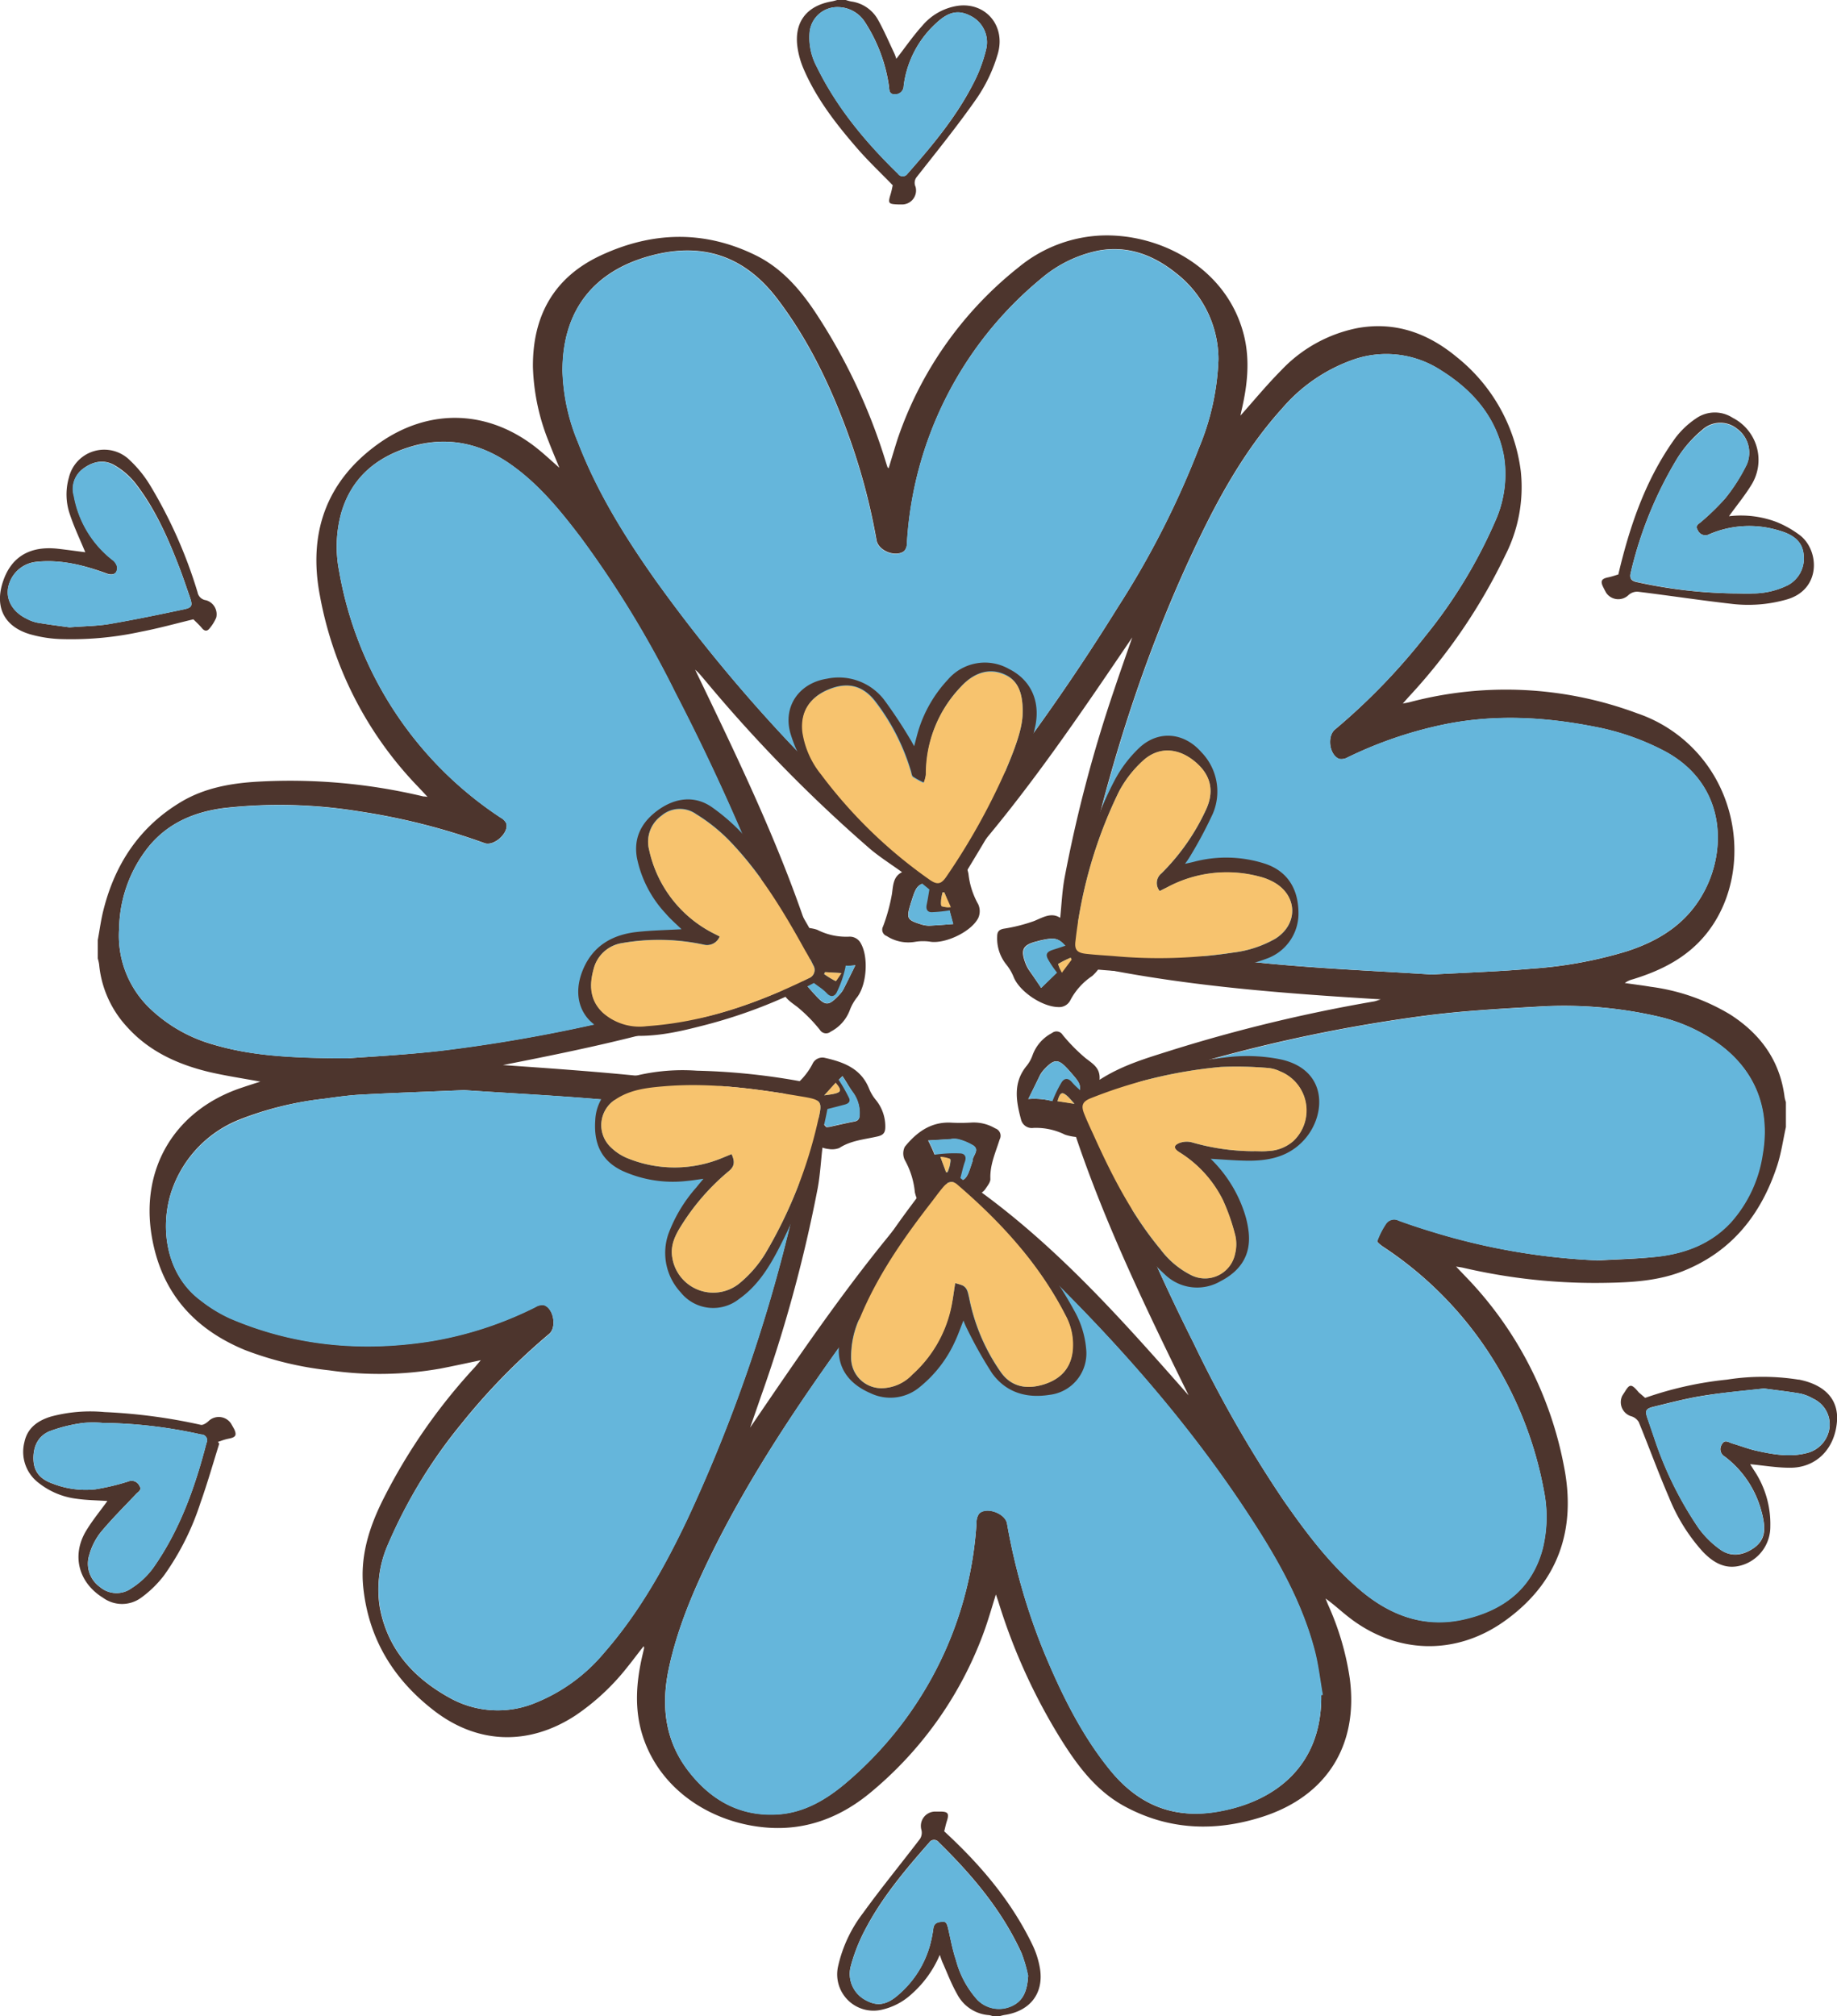 <svg id="Camada_1" data-name="Camada 1" xmlns="http://www.w3.org/2000/svg" viewBox="0 0 317.12 348"><defs><style>.cls-1{fill:#4d352d;}.cls-2{fill:#65b6db;}.cls-3{fill:#f7c36e;}</style></defs><title>boneca</title><path class="cls-1" d="M16.88,162.24c.33-1.76.55-3.54,1-5.26,2-7.91,6.24-14.3,13.35-18.56,4-2.4,8.49-3.22,13.07-3.5a98.91,98.91,0,0,1,28.79,2.54c.15,0,.31,0,.72.08-.7-.75-1.24-1.34-1.8-1.92A64,64,0,0,1,55.2,102.67c-2-10.62,1.09-19.57,10-26s19.39-6,27.87,1c1.11.91,2.16,1.89,3.49,3.06-.69-1.69-1.28-3.06-1.81-4.45A37.23,37.23,0,0,1,92,63.37c-.08-8.82,3.6-15.5,11.7-19.28,8.87-4.14,17.88-4.41,26.81,0,4.36,2.16,7.47,5.69,10.13,9.65A99.85,99.85,0,0,1,152.9,79.67c.09.3.19.61.29.91,0,.06.09.11.21.25.52-1.69,1-3.34,1.53-5a64.11,64.11,0,0,1,21-29.77,24,24,0,0,1,14.34-5.42c10.19-.32,21.61,5.7,24.48,17.27,1.06,4.31.58,8.57-.4,12.82-.09.36-.16.74-.21,1,2.31-2.59,4.54-5.3,7-7.78a24.69,24.69,0,0,1,13.22-7.33c6.53-1.17,12.16.9,17.11,5a30,30,0,0,1,11.06,19.68,25.91,25.91,0,0,1-2.67,14.53,98.13,98.13,0,0,1-16.7,24.47l-1,1.13c.6-.12.92-.17,1.22-.25a64.87,64.87,0,0,1,39.24,1.93,24.62,24.62,0,0,1,13.78,11.66c4.59,8.55,3.89,19.24-1.81,26.36-3.31,4.13-7.8,6.38-12.73,7.89a3.85,3.85,0,0,0-1.37.64c1.5.22,3,.4,4.48.65a35.48,35.48,0,0,1,13.7,4.78c5.26,3.37,8.63,8,9.41,14.32a6,6,0,0,0,.22.8v4.32c-.49,2.21-.8,4.48-1.5,6.63-2.74,8.38-7.79,14.81-16.16,18.18-4.33,1.74-8.94,2-13.54,2.07a100.31,100.31,0,0,1-24.49-2.6c-.31-.07-.63-.11-1.25-.21,1,1.06,1.82,1.89,2.62,2.75a64.29,64.29,0,0,1,16,31.69c2.19,11-1,20.19-10.33,26.8-8.48,6-18.76,5.63-26.92-.81-1.28-1-2.48-2.13-3.9-3.14.15.36.29.73.44,1.09a47.59,47.59,0,0,1,3.74,12.7c1.53,11.54-4,20.34-15.1,23.89-8.07,2.58-16,2.32-23.58-1.71-5-2.65-8.25-7-11.16-11.64a101.55,101.55,0,0,1-10.83-23.81c-.11-.33-.23-.67-.42-1.22-.66,2.11-1.2,4-1.87,5.92a64.71,64.71,0,0,1-19.56,28.09c-5.08,4.29-11,6.69-17.76,6.25-9.59-.63-18.62-6.3-21.72-15.65-1.57-4.76-1.19-9.53-.06-14.31.08-.35.17-.7.24-1.05a1.41,1.41,0,0,0-.07-.32c-1,1.24-1.88,2.45-2.83,3.62a39.65,39.65,0,0,1-9,8.37c-8.07,5.24-16.94,4.95-24.53-1-6.9-5.38-11.14-12.34-12.05-21.15-.55-5.35,1-10.28,3.34-15A99.37,99.37,0,0,1,82,235.94l1-1.18c-2.43.51-4.68,1-6.94,1.44a60.69,60.69,0,0,1-19.21.31A57.94,57.94,0,0,1,42.28,233c-8.86-3.66-14.45-10-16.08-19.61-2-11.75,4-21.79,15.46-25.64,1.05-.36,2.1-.69,3.28-1.07-3.07-.57-6-1-8.9-1.68-5.4-1.31-10.35-3.56-14.15-7.81a18.35,18.35,0,0,1-4.78-10.76,7.75,7.75,0,0,0-.23-1Zm230.29,5.95c6.34-.35,11.78-.52,17.19-1a73.21,73.21,0,0,0,16.47-3c5.84-1.89,10.67-5,13.55-10.69,3.71-7.28,3.41-18.33-7.1-23.9a43.28,43.28,0,0,0-12.06-4.18c-8.63-1.7-17.27-2.16-26-.37a70.83,70.83,0,0,0-16.62,5.69,2.11,2.11,0,0,1-1.44.24c-1.69-.7-2.1-3.89-.72-5.06a108.85,108.85,0,0,0,15.65-16.18,85.63,85.63,0,0,0,12-19.72,19.75,19.75,0,0,0,1.5-11.37c-1.26-6.6-5.29-11.26-10.82-14.72a17.27,17.27,0,0,0-15.41-1.77,28.66,28.66,0,0,0-12,8.29c-5.82,6.44-10.14,13.87-13.92,21.61-8.79,18-15,36.91-19.53,56.37-.75,3.19-1.22,6.44-1.73,9.67-.35,2.28.45,3.44,2.66,4.13a11.34,11.34,0,0,0,2,.45c9.35,1.24,18.67,2.71,28,3.61C228.58,167.23,238.33,167.62,247.17,168.19ZM60,182.66c3.25-.26,9.77-.57,16.23-1.33a274.07,274.07,0,0,0,43.27-8.88c4.71-1.35,9.32-3.08,13.92-4.8,2.28-.85,2.79-2.1,2.17-4.47-.36-1.35-.85-2.66-1.34-4a373.84,373.84,0,0,0-17.68-39.6,177.83,177.83,0,0,0-16.39-26.89c-3.47-4.56-7.08-9-11.79-12.37-5-3.61-10.55-5-16.57-3.49C65.57,78.47,60.8,82,58.9,88.55a22,22,0,0,0-.34,10.11,64,64,0,0,0,27.92,42.49,2.15,2.15,0,0,1,.94,1c.41,1.65-2.16,3.93-3.75,3.37a113,113,0,0,0-21.57-5.47,85.89,85.89,0,0,0-23.53-.58c-5,.67-9.42,2.51-12.75,6.46a23.08,23.08,0,0,0-5.25,14.25A17.38,17.38,0,0,0,25.83,174a26,26,0,0,0,10.8,6.23C43.2,182.2,50,182.61,60,182.66Zm168,109.9.29-.05c-.48-2.67-.76-5.38-1.47-8-2-7.52-5.7-14.32-9.85-20.84-11.3-17.76-25.2-33.33-40.38-47.8-2.75-2.61-5.73-5-8.7-7.35-1.8-1.42-3.11-1.23-4.78.35A11.7,11.7,0,0,0,162,210.2c-5.06,6.5-10.28,12.88-15.11,19.54C138,242,129.6,254.47,122.91,268c-3.18,6.46-6,13.06-7.5,20.17-1.29,6.27-.62,12.22,3.38,17.43s9.11,8,15.73,7.52c4.37-.34,8.08-2.53,11.36-5.28a64.28,64.28,0,0,0,17.36-23.1,63.62,63.62,0,0,0,5.34-22,2.51,2.51,0,0,1,.46-1.53c1.29-1.22,4.49,0,4.8,1.72a107.84,107.84,0,0,0,6.56,22.63c3,7.13,6.41,14.05,11.35,20.08s11.08,8.38,18.64,7C220.15,310.94,228.26,304.73,228.08,292.56Zm47.6-75c3.54-.22,7.1-.27,10.62-.69,4.79-.57,9.15-2.25,12.53-5.91a22.56,22.56,0,0,0,5.46-11.67c1.49-8.27-1.51-15.25-8.54-19.83a28.85,28.85,0,0,0-9.34-4,72.28,72.28,0,0,0-20.83-1.73c-6.54.37-13.1.73-19.59,1.58a270.06,270.06,0,0,0-42.25,9.06c-4.2,1.26-8.3,2.85-12.4,4.42-1.77.68-2.27,1.81-1.89,3.65a26.33,26.33,0,0,0,1.13,3.77,356.29,356.29,0,0,0,15.59,35.68,213.35,213.35,0,0,0,15.45,27c3.89,5.58,7.95,11,13.19,15.47s11.15,6.66,18,5.1c6.66-1.52,11.66-5.16,13.55-12.1a22.9,22.9,0,0,0,.23-10.12,65.1,65.1,0,0,0-9.7-24.08,63.45,63.45,0,0,0-18.06-18c-.41-.28-1.11-.83-1-1a13.62,13.62,0,0,1,1.53-3,1.68,1.68,0,0,1,2.14-.52c1.91.7,3.85,1.34,5.8,1.93A113.1,113.1,0,0,0,275.68,217.53ZM210.34,62A18.85,18.85,0,0,0,203,47.12c-3.86-3.1-8.31-4.81-13.4-3.87a22,22,0,0,0-9.92,4.87,63.93,63.93,0,0,0-23.12,45.77,1.82,1.82,0,0,1-.5,1.24c-1.51,1.1-4.42-.09-4.74-1.89a108.78,108.78,0,0,0-4.61-17.49c-3.08-8.62-6.95-16.86-12.52-24.18-5.72-7.51-13.08-9.88-22.08-7.38-9.82,2.72-15,9.56-15,19.76a34.44,34.44,0,0,0,2.7,12.46c3.31,8.57,8.12,16.31,13.39,23.76a272.11,272.11,0,0,0,33.5,38.49c3.35,3.25,7,6.18,10.63,9.14,1.71,1.39,3,1.19,4.59-.33a29.54,29.54,0,0,0,2.26-2.48A371.56,371.56,0,0,0,193,104.76a152.26,152.26,0,0,0,14-27.5A43.49,43.49,0,0,0,210.34,62ZM80.12,188.15c-6.51.28-12.14.47-17.77.77-2.11.11-4.22.41-6.31.7a57.05,57.05,0,0,0-14.62,3.57,20.24,20.24,0,0,0-11.67,12c-2.17,6-1.42,14.54,4.9,19.23a25.11,25.11,0,0,0,5,3.07c11.25,4.83,23,5.86,35,3.92a63.47,63.47,0,0,0,17.81-5.86,2.15,2.15,0,0,1,1.43-.33c1.7.58,2.25,3.89.9,5a110.91,110.91,0,0,0-15.14,15.5A86.36,86.36,0,0,0,67,266.5a19.28,19.28,0,0,0-1.44,10.91c1.33,7.22,5.79,12.15,12,15.59a17,17,0,0,0,15,.84,30,30,0,0,0,11.69-8.55c6-6.86,10.42-14.73,14.32-22.91a268.19,268.19,0,0,0,18.19-52.56c1-4,1.57-8.07,2.18-12.13.28-1.93-.48-2.89-2.34-3.51a15.24,15.24,0,0,0-2.91-.7c-8.71-1.16-17.4-2.52-26.14-3.38C98.18,189.18,88.71,188.74,80.12,188.15ZM166.59,149a8.83,8.83,0,0,1,.59,1.78,13.74,13.74,0,0,0,1.7,5.31,2.89,2.89,0,0,1,0,2.34c-1.18,2.35-5.57,4.43-8.16,4.12a8.4,8.4,0,0,0-2.74,0,6.87,6.87,0,0,1-4.91-1,1.16,1.16,0,0,1-.63-1.65,31.35,31.35,0,0,0,1.54-5.63c.21-1.55.23-3,1.74-3.74-1.91-1.38-3.81-2.58-5.5-4A251.79,251.79,0,0,1,122,117.77l-1-1.18c-.31-.36-.63-.7-1-1,7.07,14.68,14.16,29.28,19.28,44.55a6.56,6.56,0,0,1,1.79.33,11,11,0,0,0,5.56,1.19,2.15,2.15,0,0,1,2,1.21c1.32,2.36,1,7.07-.67,9.25a8.24,8.24,0,0,0-1.24,2.17,6.89,6.89,0,0,1-3.33,3.77,1.24,1.24,0,0,1-1.85-.31,26.45,26.45,0,0,0-3.85-3.92c-1.31-1-2.64-1.77-2.59-3.38-15.51,6.75-31.87,10.14-48.28,13.37,16.25,1.13,32.49,2.27,48.46,5.5a5.86,5.86,0,0,1,1.06-1.34,11.71,11.71,0,0,0,3.9-4.31,1.87,1.87,0,0,1,2.08-1.11c3.22.72,6.24,1.79,7.66,5.21a7.51,7.51,0,0,0,1.2,2.05,7.22,7.22,0,0,1,1.65,4.64c0,1-.3,1.44-1.34,1.68-2.24.52-4.59.68-6.61,2a3.52,3.52,0,0,1-1.83.17,4.6,4.6,0,0,1-1.07-.24c-.28,2.41-.4,4.72-.82,7a245.48,245.48,0,0,1-9.82,36c-.61,1.78-1.23,3.55-1.85,5.33,9.18-13.48,18.3-26.93,29-39.06a6.6,6.6,0,0,1-.56-1.57,14.06,14.06,0,0,0-1.73-5.55,2.58,2.58,0,0,1,0-2.3c2-2.46,4.41-4.27,7.81-4.17a30.36,30.36,0,0,0,3.57,0,7.28,7.28,0,0,1,4.23,1,1.34,1.34,0,0,1,.76,1.91c-.7,2.24-1.71,4.39-1.6,6.84,0,.58-.53,1.2-.89,1.75a2.47,2.47,0,0,1-.6.58c13.65,10,24.69,22.5,35.71,35-7.18-14.62-14.27-29.26-19.44-44.6a8.46,8.46,0,0,1-1.91-.4,11.22,11.22,0,0,0-5.45-1.16,1.91,1.91,0,0,1-2.12-1.41c-.85-3.17-1.43-6.34.9-9.23a6.14,6.14,0,0,0,1.06-1.86,7,7,0,0,1,3.38-3.88,1.23,1.23,0,0,1,1.83.32,30.33,30.33,0,0,0,3.94,4c1.27,1,2.61,1.7,2.43,3.76,4-2.58,8.21-3.76,12.38-5.09a270.09,270.09,0,0,1,35-8.44c.3-.05.58-.18,1.17-.36-16.58-1-32.78-2.23-48.6-5.41a7.79,7.79,0,0,1-1.23,1.39,11.36,11.36,0,0,0-3.74,4.14,2.16,2.16,0,0,1-2.15,1.21c-2.74-.07-6.56-2.62-7.62-5.1a8.49,8.49,0,0,0-1.32-2.26,7.21,7.21,0,0,1-1.56-4.79c0-.8.26-1.2,1.12-1.37a28.6,28.6,0,0,0,5.21-1.31c1.56-.63,3-1.58,4.55-.57.24-2.35.34-4.58.73-6.77a237.41,237.41,0,0,1,8.6-32.63c1-3,2.07-6,3.11-9C186.39,123.39,177.3,136.85,166.59,149Zm-28.11,20.17c.71.81,1.45,1.7,2.24,2.55,1.8,2,2.34,1.93,4.21-.06a4.47,4.47,0,0,0,.64-.86c.67-1.3,1.31-2.62,2.09-4.2-2.59.37-4.86-.48-7.13-1.35-.23-.09-.89.44-1.05.81A30.6,30.6,0,0,0,138.48,169.15Zm39,20.52a12.51,12.51,0,0,1,6.71,1.29,1,1,0,0,0,1.51-.66c1.09-3,1.1-3-1-5.4l-.32-.36c-1.69-1.85-2.37-1.86-4.12,0a4.73,4.73,0,0,0-.76,1.07C178.89,186.89,178.27,188.17,177.52,189.67Zm2.22-19.16c1.6-1.56,3.23-3.17,4.86-4.77.45-.43.65-.85.19-1.45-1.94-2.49-2.33-2.65-5.42-1.94l-.23.07c-2.57.62-3,1.45-2,4a6,6,0,0,0,.57,1.05C178.42,168.55,179.15,169.63,179.74,170.51Zm-34.3,15.23c-1.61,1.6-3.3,3.24-4.95,4.92-.21.22-.41.77-.3.92.77,1,1.61,2,2.46,2.9.08.08.37,0,.56,0,1.44-.31,2.87-.66,4.32-.93.7-.13.88-.5.89-1.15a6,6,0,0,0-1.2-3.92C146.54,187.53,146,186.54,145.44,185.74Zm19.14-26.26c-.55-2-1.08-4.06-1.61-6.08-.06-.23,0-.55-.18-.68-.35-.29-.81-.73-1.16-.68-3.25.45-3.33.55-4.33,3.73-.05.16-.1.31-.14.46-.66,2.22-.49,2.55,1.76,3.25a4.68,4.68,0,0,0,1.52.27C161.9,159.7,163.36,159.57,164.58,159.48Zm-4.32,37.34a28.41,28.41,0,0,1,1.4,3.17c.35,1.14.38,2.37.73,3.5a1.46,1.46,0,0,0,1.22.71c3.21-.4,3.2-.43,4.21-3.51a1.15,1.15,0,0,0,.1-.35c0-.88,1.24-1.78.18-2.59a9.48,9.48,0,0,0-2.71-1.14,3.59,3.59,0,0,0-1.31,0Z"/><path class="cls-2" d="M247.17,168.19c-8.84-.57-18.59-1-28.29-1.9-9.37-.9-18.69-2.37-28-3.61a11.34,11.34,0,0,1-2-.45c-2.21-.69-3-1.85-2.66-4.13.51-3.23,1-6.48,1.73-9.67,4.55-19.46,10.74-38.38,19.53-56.37,3.78-7.74,8.1-15.17,13.92-21.61a28.66,28.66,0,0,1,12-8.29,17.27,17.27,0,0,1,15.41,1.77c5.53,3.46,9.56,8.12,10.82,14.72A19.75,19.75,0,0,1,258.11,90a85.63,85.63,0,0,1-12,19.72,108.85,108.85,0,0,1-15.65,16.18c-1.38,1.17-1,4.36.72,5.06a2.11,2.11,0,0,0,1.44-.24,70.83,70.83,0,0,1,16.62-5.69c8.69-1.79,17.33-1.33,26,.37a43.28,43.28,0,0,1,12.06,4.18c10.51,5.57,10.81,16.62,7.1,23.9-2.88,5.65-7.71,8.8-13.55,10.69a73.21,73.21,0,0,1-16.47,3C259,167.67,253.51,167.84,247.17,168.19Z"/><path class="cls-2" d="M60,182.66c-10.07,0-16.84-.46-23.41-2.46A26,26,0,0,1,25.83,174a17.38,17.38,0,0,1-5.26-13.79,23.08,23.08,0,0,1,5.25-14.25c3.33-4,7.78-5.79,12.75-6.46a85.89,85.89,0,0,1,23.53.58,113,113,0,0,1,21.57,5.47c1.59.56,4.16-1.72,3.75-3.37a2.15,2.15,0,0,0-.94-1A64,64,0,0,1,58.56,98.66a22,22,0,0,1,.34-10.11c1.9-6.55,6.67-10.08,13-11.69,6-1.53,11.56-.12,16.57,3.49,4.71,3.38,8.32,7.81,11.79,12.37a177.83,177.83,0,0,1,16.39,26.89,373.84,373.84,0,0,1,17.68,39.6c.49,1.31,1,2.62,1.34,4,.62,2.37.11,3.62-2.17,4.47-4.6,1.72-9.21,3.45-13.92,4.8a274.07,274.07,0,0,1-43.27,8.88C69.81,182.09,63.29,182.4,60,182.66Z"/><path class="cls-2" d="M228.08,292.56c.18,12.17-7.93,18.38-17.69,20.12-7.56,1.35-13.8-1.13-18.64-7s-8.36-12.95-11.35-20.08a107.84,107.84,0,0,1-6.56-22.63c-.31-1.75-3.51-2.94-4.8-1.72a2.51,2.51,0,0,0-.46,1.53,63.62,63.62,0,0,1-5.34,22,64.28,64.28,0,0,1-17.36,23.1c-3.28,2.75-7,4.94-11.36,5.28-6.62.51-11.79-2.38-15.73-7.52s-4.67-11.16-3.38-17.43c1.46-7.11,4.32-13.71,7.5-20.17,6.69-13.56,15.1-26.07,23.94-38.29,4.83-6.66,10.05-13,15.11-19.54a11.7,11.7,0,0,1,1.23-1.31c1.67-1.58,3-1.77,4.78-.35,3,2.36,5.95,4.74,8.7,7.35,15.18,14.47,29.08,30,40.38,47.8,4.15,6.52,7.82,13.32,9.85,20.84.71,2.6,1,5.31,1.47,8Z"/><path class="cls-2" d="M275.68,217.53a113.1,113.1,0,0,1-28.43-4.9c-1.95-.59-3.89-1.23-5.8-1.93a1.68,1.68,0,0,0-2.14.52,13.62,13.62,0,0,0-1.53,3c-.07.19.63.74,1,1a63.45,63.45,0,0,1,18.06,18,65.1,65.1,0,0,1,9.7,24.08,22.9,22.9,0,0,1-.23,10.12c-1.89,6.94-6.89,10.58-13.55,12.1-6.84,1.56-12.77-.67-18-5.1s-9.3-9.89-13.19-15.47a213.35,213.35,0,0,1-15.45-27,356.29,356.29,0,0,1-15.59-35.68,26.33,26.33,0,0,1-1.13-3.77c-.38-1.84.12-3,1.89-3.65,4.1-1.57,8.2-3.16,12.4-4.42A270.06,270.06,0,0,1,246,175.33c6.49-.85,13.05-1.21,19.59-1.58a72.28,72.28,0,0,1,20.83,1.73,28.85,28.85,0,0,1,9.34,4c7,4.58,10,11.56,8.54,19.83a22.56,22.56,0,0,1-5.46,11.67c-3.38,3.66-7.74,5.34-12.53,5.91C282.78,217.26,279.22,217.31,275.68,217.53Z"/><path class="cls-2" d="M210.34,62A43.49,43.49,0,0,1,207,77.26a152.26,152.26,0,0,1-14,27.5A371.56,371.56,0,0,1,164.15,145a29.54,29.54,0,0,1-2.26,2.48c-1.61,1.52-2.88,1.72-4.59.33-3.62-3-7.28-5.89-10.63-9.14a272.11,272.11,0,0,1-33.5-38.49C107.9,92.72,103.09,85,99.78,76.41A34.44,34.44,0,0,1,97.08,64c0-10.2,5.2-17,15-19.76,9-2.5,16.36-.13,22.08,7.38,5.57,7.32,9.44,15.56,12.52,24.18a108.78,108.78,0,0,1,4.61,17.49c.32,1.8,3.23,3,4.74,1.89a1.82,1.82,0,0,0,.5-1.24,63.93,63.93,0,0,1,23.12-45.77,22,22,0,0,1,9.92-4.87c5.09-.94,9.54.77,13.4,3.87A18.85,18.85,0,0,1,210.34,62Z"/><path class="cls-2" d="M80.12,188.15c8.59.59,18.06,1,27.47,1.95,8.74.86,17.43,2.22,26.14,3.38a15.24,15.24,0,0,1,2.91.7c1.86.62,2.62,1.58,2.34,3.51-.61,4.06-1.21,8.15-2.18,12.13a268.19,268.19,0,0,1-18.19,52.56c-3.9,8.18-8.32,16.05-14.32,22.91a30,30,0,0,1-11.69,8.55,17,17,0,0,1-15-.84c-6.22-3.44-10.68-8.37-12-15.59A19.28,19.28,0,0,1,67,266.5a86.36,86.36,0,0,1,12.65-20.71,110.91,110.91,0,0,1,15.14-15.5c1.35-1.15.8-4.46-.9-5a2.15,2.15,0,0,0-1.43.33,63.47,63.47,0,0,1-17.81,5.86c-12,1.94-23.75.91-35-3.92a25.11,25.11,0,0,1-5-3.07c-6.32-4.69-7.07-13.27-4.9-19.23a20.24,20.24,0,0,1,11.67-12A57.05,57.05,0,0,1,56,189.62c2.09-.29,4.2-.59,6.31-.7C68,188.62,73.61,188.43,80.12,188.15Z"/><path class="cls-2" d="M138.48,169.15a30.6,30.6,0,0,1,1-3.11c.16-.37.82-.9,1.05-.81,2.27.87,4.54,1.72,7.13,1.35-.78,1.58-1.42,2.9-2.09,4.2a4.47,4.47,0,0,1-.64.86c-1.87,2-2.41,2-4.21.06C139.93,170.85,139.19,170,138.48,169.15Z"/><path class="cls-2" d="M177.52,189.67c.75-1.5,1.37-2.78,2-4a4.73,4.73,0,0,1,.76-1.07c1.75-1.88,2.43-1.87,4.12,0l.32.36c2.1,2.39,2.09,2.39,1,5.4a1,1,0,0,1-1.51.66A12.51,12.51,0,0,0,177.52,189.67Z"/><path class="cls-2" d="M179.74,170.51c-.59-.88-1.32-2-2-3a6,6,0,0,1-.57-1.05c-1-2.54-.57-3.37,2-4l.23-.07c3.09-.71,3.48-.55,5.42,1.94.46.6.26,1-.19,1.45C183,167.34,181.34,169,179.74,170.51Z"/><path class="cls-2" d="M145.44,185.74c.52.8,1.1,1.79,1.78,2.71a6,6,0,0,1,1.2,3.92c0,.65-.19,1-.89,1.15-1.45.27-2.88.62-4.32.93-.19,0-.48.11-.56,0-.85-.94-1.69-1.89-2.46-2.9-.11-.15.09-.7.3-.92C142.14,189,143.83,187.34,145.44,185.74Z"/><path class="cls-2" d="M164.58,159.48c-1.22.09-2.68.22-4.14.27a4.68,4.68,0,0,1-1.52-.27c-2.25-.7-2.42-1-1.76-3.25,0-.15.09-.3.14-.46,1-3.18,1.08-3.28,4.33-3.73.35,0,.81.39,1.16.68.15.13.12.45.18.68C163.5,155.42,164,157.43,164.58,159.48Z"/><path class="cls-2" d="M160.26,196.82l3.82-.24a3.59,3.59,0,0,1,1.31,0,9.48,9.48,0,0,1,2.71,1.14c1.06.81-.2,1.71-.18,2.59a1.15,1.15,0,0,1-.1.35c-1,3.08-1,3.11-4.21,3.51a1.46,1.46,0,0,1-1.22-.71c-.35-1.13-.38-2.36-.73-3.5A28.41,28.41,0,0,0,160.26,196.82Z"/><path class="cls-1" d="M146,0a9.41,9.41,0,0,0,.91.25,6.26,6.26,0,0,1,4.57,3c1.08,1.9,1.94,3.92,2.88,5.9a8.39,8.39,0,0,1,.37,1c1.5-1.92,2.89-3.95,4.52-5.75A9.93,9.93,0,0,1,165.35,1c4.81-.65,8.34,3.47,6.88,8.36a26.82,26.82,0,0,1-3.56,7.53c-3.25,4.67-6.85,9.12-10.37,13.6a1.61,1.61,0,0,0-.25,1.74,2.42,2.42,0,0,1-2.21,3.06c-.23,0-.47,0-.71,0-1.81-.06-1.88-.17-1.36-1.86.17-.57.27-1.15.34-1.46-2.16-2.22-4.28-4.22-6.18-6.42-3.64-4.2-7.05-8.59-9.25-13.76a14.75,14.75,0,0,1-1-3.55c-.65-4.37,1.53-7.24,5.91-8,.34-.06.68-.17,1-.26Zm-1.35,1.23a4.8,4.8,0,0,0-4.88,4.33,10.69,10.69,0,0,0,1.25,6c3.46,7.06,8.43,13,14,18.43a1,1,0,0,0,1.64,0c4.29-4.87,8.46-9.84,11.41-15.67a25.64,25.64,0,0,0,2.16-5.8,5.08,5.08,0,0,0-2.77-5.82c-2-1-3.68-.71-5.75,1.21A17.51,17.51,0,0,0,156,14.83a1.44,1.44,0,0,1-1.54,1.45c-1,0-.93-.78-1-1.43a27.42,27.42,0,0,0-4.12-11A5.59,5.59,0,0,0,144.66,1.23Z"/><path class="cls-1" d="M171.45,348a3.31,3.31,0,0,0-.68-.2,6.75,6.75,0,0,1-5.56-3.67c-1-1.75-1.68-3.61-2.5-5.42-.16-.36-.27-.74-.48-1.31a18.73,18.73,0,0,1-4.81,6.71,11.2,11.2,0,0,1-5.11,2.73,6.27,6.27,0,0,1-7.62-7.52,23.51,23.51,0,0,1,4.3-9.15c3.15-4.36,6.58-8.53,9.84-12.81a2,2,0,0,0,.22-1.59,2.48,2.48,0,0,1,2.43-3.11c.27,0,.55,0,.83,0,1.37,0,1.57.35,1.14,1.67-.19.6-.32,1.23-.45,1.74,6.21,5.72,11.57,12,15.23,19.59a15.12,15.12,0,0,1,1.3,4.09c.68,4.26-1.67,7.3-6,8-.38.05-.76.17-1.14.26Zm6-7.07a23,23,0,0,0-1.12-3.89c-3.38-7.39-8.54-13.47-14.29-19.1a1,1,0,0,0-1.64.07c-4.15,4.72-8.21,9.53-11.12,15.15a30.18,30.18,0,0,0-2.45,6.32,5.12,5.12,0,0,0,2.71,5.77c1.89,1.05,3.58.8,5.57-1a17.33,17.33,0,0,0,5.48-8.7,22.6,22.6,0,0,0,.53-2.7c.12-1,.8-1.11,1.54-1.19s.83.53,1,1.09c.43,1.87.77,3.77,1.38,5.58a16.47,16.47,0,0,0,3.67,6.8,5.24,5.24,0,0,0,5.87,1.13C176.62,345.39,177.34,343.65,177.49,340.93Z"/><path class="cls-1" d="M37.85,249.16c-1.07,3.41-2.05,6.86-3.25,10.23a45.67,45.67,0,0,1-6.26,12.48,18.91,18.91,0,0,1-4,3.9,5.57,5.57,0,0,1-6.54,0c-4.25-2.61-5.49-7.34-2.92-11.59,1.09-1.8,2.44-3.43,3.66-5.12-1.74-.12-3.56-.13-5.34-.39a13.13,13.13,0,0,1-6.55-2.75,6.71,6.71,0,0,1-2.44-7c.51-2.47,2.3-3.73,4.57-4.43a26.34,26.34,0,0,1,9.27-.78,95.82,95.82,0,0,1,16.6,2.2c.39.1,1-.31,1.37-.66a2.55,2.55,0,0,1,3.87.45c.19.35.4.69.56,1,.44,1,.22,1.35-.83,1.57-.35.07-.69.15-1,.25s-.67.23-1,.34Zm-20.11-3.58a19.7,19.7,0,0,0-3.35,0,26.4,26.4,0,0,0-5.87,1.45c-2.09.9-2.89,2.86-2.73,5.16.16,2.14,1.51,3.26,3.38,3.9a15.57,15.57,0,0,0,7.3.95,39.61,39.61,0,0,0,5.67-1.35,1.49,1.49,0,0,1,1.91.72c.5.74-.14,1-.55,1.44-2.09,2.2-4.24,4.34-6.16,6.66a11.09,11.09,0,0,0-1.92,3.82,4.94,4.94,0,0,0,1.82,5.56,4.4,4.4,0,0,0,5.48.21,13.73,13.73,0,0,0,3.65-3.39c4.64-6.54,7.3-14,9.27-21.67a1,1,0,0,0-.92-1.46A81.58,81.58,0,0,0,17.74,245.58Z"/><path class="cls-1" d="M284,241.26a61.35,61.35,0,0,1,14.14-3.15,39.34,39.34,0,0,1,12.3,0l.12,0c4.55.91,6.88,3.5,6.55,7.29-.4,4.72-3.62,7.95-8.13,7.92-2.26,0-4.51-.39-6.85-.61l.63,1a16.61,16.61,0,0,1,2.85,9.73,6.93,6.93,0,0,1-4.66,6.62c-2.92,1-5.14-.29-7.05-2.31a31.32,31.32,0,0,1-5.79-9.33c-1.85-4.27-3.44-8.67-5.22-13a2.26,2.26,0,0,0-1.34-1,2.54,2.54,0,0,1-1.51-3.5c.14-.24.3-.47.45-.7.8-1.34,1.12-1.37,2.15-.21.11.12.2.25.32.36Zm20.53-1.62c-3.46.4-7,.69-10.51,1.25-2.83.45-5.62,1.18-8.41,1.86-1.56.37-1.68.68-1.16,2.16.36,1,.69,2,1.05,3.06a62.35,62.35,0,0,0,7.72,15.76,16.3,16.3,0,0,0,3.8,3.75c1.8,1.26,3.8,1,5.63-.23s2.11-2.8,1.8-4.72a14.76,14.76,0,0,0-.39-1.75,17.41,17.41,0,0,0-6.3-9.38,1.46,1.46,0,0,1-.55-2.05c.5-1,1.2-.41,1.83-.22,1.46.42,2.88,1,4.36,1.3,2.81.62,5.68,1.1,8.54.35a5.17,5.17,0,0,0,3.91-4.53,4.91,4.91,0,0,0-2.85-4.86,7.6,7.6,0,0,0-2.21-.87C308.73,240.16,306.67,239.94,304.51,239.64Z"/><path class="cls-1" d="M33.38,106.89c-3.16.76-6,1.56-9,2.13a56.64,56.64,0,0,1-14.16,1.27,22.2,22.2,0,0,1-5.06-.83C.67,108.12-1,104.69.57,100.21c1.44-4.14,4.63-6,9.32-5.51,1.69.19,3.38.43,4.83.61-.88-2.14-1.93-4.32-2.68-6.6a10.48,10.48,0,0,1-.15-6.27,6.27,6.27,0,0,1,10.53-3,20.51,20.51,0,0,1,3.39,4.15,80.94,80.94,0,0,1,8.3,18.65,1.68,1.68,0,0,0,1.43,1.35,2.51,2.51,0,0,1,1.79,3,7.35,7.35,0,0,1-1.19,1.91c-.39.48-.84.45-1.28-.09S33.74,107.25,33.38,106.89ZM12,108.27c2.61-.21,4.79-.21,6.91-.58,4.32-.74,8.61-1.63,12.9-2.54,1.35-.29,1.44-.64,1-2-.59-1.7-1.16-3.41-1.8-5.09-2-5.2-4.22-10.29-7.67-14.71a12.76,12.76,0,0,0-3.69-3.13c-1.84-1-3.75-.53-5.38.73a4.28,4.28,0,0,0-1.49,4.63,18.07,18.07,0,0,0,6.59,11,2.13,2.13,0,0,1,.86,1.18c.13,1.18-.65,1.64-1.82,1.21-3.93-1.44-8-2.46-12.18-2a5.5,5.5,0,0,0-4.83,4.5c-.36,2.15.87,4.2,3.23,5.33a6.55,6.55,0,0,0,1.79.66C8.37,107.8,10.38,108.05,12,108.27Z"/><path class="cls-1" d="M298.47,89.1a17.38,17.38,0,0,1,8.23,1,17.69,17.69,0,0,1,4.12,2.36c3.27,2.64,3.56,9.29-2.36,11a24.22,24.22,0,0,1-9.61.75c-5.39-.61-10.75-1.43-16.13-2.09a2.24,2.24,0,0,0-1.61.6,2.53,2.53,0,0,1-3.86-.44c-.15-.28-.3-.56-.44-.85-.59-1.13-.37-1.55.84-1.79.66-.14,1.29-.37,1.72-.49,2-8.49,4.76-16.53,9.86-23.58a14.81,14.81,0,0,1,3.54-3.34,5.64,5.64,0,0,1,6.34-.12,8.16,8.16,0,0,1,3.15,11.71C301.17,85.58,299.82,87.22,298.47,89.1Zm1.08,13.32c1,0,2,.06,3,0a13.69,13.69,0,0,0,6.12-1.44,5.21,5.21,0,0,0,2.7-5.11c-.13-2.13-1.45-3.28-3.31-4-.45-.16-.91-.31-1.37-.43a17.42,17.42,0,0,0-11.61.76,1.42,1.42,0,0,1-2-.7c-.55-.85.25-1.1.67-1.51a41,41,0,0,0,4.09-4,30.84,30.84,0,0,0,3.69-5.83A5.09,5.09,0,0,0,299.88,74a4.61,4.61,0,0,0-6,.16A20.45,20.45,0,0,0,289.61,79a67.8,67.8,0,0,0-8.08,19.76c-.26,1,0,1.49,1,1.7A82.32,82.32,0,0,0,299.55,102.42Z"/><path class="cls-2" d="M144.66,1.23a5.59,5.59,0,0,1,4.65,2.59,27.42,27.42,0,0,1,4.12,11c.11.65,0,1.48,1,1.43A1.44,1.44,0,0,0,156,14.83a17.51,17.51,0,0,1,5.72-10.92c2.07-1.92,3.79-2.25,5.75-1.21a5.08,5.08,0,0,1,2.77,5.82,25.64,25.64,0,0,1-2.16,5.8c-3,5.83-7.12,10.8-11.41,15.67A1,1,0,0,1,155,30c-5.58-5.45-10.55-11.37-14-18.43a10.69,10.69,0,0,1-1.25-6A4.8,4.8,0,0,1,144.66,1.23Z"/><path class="cls-2" d="M177.49,340.93c-.15,2.72-.87,4.46-2.91,5.37a5.24,5.24,0,0,1-5.87-1.13,16.47,16.47,0,0,1-3.67-6.8c-.61-1.81-.95-3.71-1.38-5.58-.13-.56-.16-1.17-1-1.09s-1.42.23-1.54,1.19a22.6,22.6,0,0,1-.53,2.7,17.33,17.33,0,0,1-5.48,8.7c-2,1.76-3.68,2-5.57,1a5.12,5.12,0,0,1-2.71-5.77,30.18,30.18,0,0,1,2.45-6.32c2.91-5.62,7-10.43,11.12-15.15a1,1,0,0,1,1.64-.07c5.75,5.63,10.91,11.71,14.29,19.1A23,23,0,0,1,177.49,340.93Z"/><path class="cls-2" d="M17.74,245.58a81.58,81.58,0,0,1,17,2,1,1,0,0,1,.92,1.46c-2,7.7-4.63,15.13-9.27,21.67a13.73,13.73,0,0,1-3.65,3.39,4.4,4.4,0,0,1-5.48-.21,4.94,4.94,0,0,1-1.82-5.56,11.09,11.09,0,0,1,1.92-3.82c1.92-2.32,4.07-4.46,6.16-6.66.41-.43,1.05-.7.55-1.44a1.49,1.49,0,0,0-1.91-.72,39.61,39.61,0,0,1-5.67,1.35,15.57,15.57,0,0,1-7.3-.95c-1.87-.64-3.22-1.76-3.38-3.9-.16-2.3.64-4.26,2.73-5.16a26.4,26.4,0,0,1,5.87-1.45A19.7,19.7,0,0,1,17.74,245.58Z"/><path class="cls-2" d="M304.51,239.64c2.16.3,4.22.52,6.26.88a7.6,7.6,0,0,1,2.21.87,4.91,4.91,0,0,1,2.85,4.86,5.17,5.17,0,0,1-3.91,4.53c-2.86.75-5.73.27-8.54-.35-1.48-.33-2.9-.88-4.36-1.3-.63-.19-1.33-.81-1.83.22a1.46,1.46,0,0,0,.55,2.05,17.41,17.41,0,0,1,6.3,9.38,14.76,14.76,0,0,1,.39,1.75c.31,1.92-.07,3.59-1.8,4.72s-3.83,1.49-5.63.23a16.3,16.3,0,0,1-3.8-3.75A62.35,62.35,0,0,1,285.48,248c-.36-1-.69-2-1.05-3.06-.52-1.48-.4-1.79,1.16-2.16,2.79-.68,5.58-1.41,8.41-1.86C297.5,240.33,301.05,240,304.51,239.64Z"/><path class="cls-2" d="M12,108.27c-1.58-.22-3.59-.47-5.6-.8a6.55,6.55,0,0,1-1.79-.66c-2.36-1.13-3.59-3.18-3.23-5.33A5.5,5.5,0,0,1,6.17,97c4.23-.5,8.25.52,12.18,2,1.17.43,1.95,0,1.82-1.21a2.13,2.13,0,0,0-.86-1.18,18.07,18.07,0,0,1-6.59-11A4.28,4.28,0,0,1,14.21,81c1.63-1.26,3.54-1.77,5.38-.73a12.76,12.76,0,0,1,3.69,3.13C26.73,87.79,29,92.88,31,98.08c.64,1.68,1.21,3.39,1.8,5.09.46,1.34.37,1.69-1,2-4.29.91-8.58,1.8-12.9,2.54C16.75,108.06,14.57,108.06,12,108.27Z"/><path class="cls-2" d="M299.55,102.42a82.32,82.32,0,0,1-17-2c-1-.21-1.3-.73-1-1.7A67.8,67.8,0,0,1,289.61,79a20.45,20.45,0,0,1,4.29-4.76,4.61,4.61,0,0,1,6-.16,5.09,5.09,0,0,1,1.66,6.12A30.84,30.84,0,0,1,297.85,86a41,41,0,0,1-4.09,4c-.42.41-1.22.66-.67,1.51a1.42,1.42,0,0,0,2,.7,17.42,17.42,0,0,1,11.61-.76c.46.12.92.27,1.37.43,1.86.69,3.18,1.84,3.31,4a5.21,5.21,0,0,1-2.7,5.11,13.69,13.69,0,0,1-6.12,1.44C301.55,102.48,300.55,102.42,299.55,102.42Z"/><path class="cls-1" d="M157.81,128.79c.27-1,.47-1.83.7-2.61a22.57,22.57,0,0,1,5.1-8.86,8.42,8.42,0,0,1,10.59-1.85c3.65,1.83,5.36,5.36,4.57,9.62a48.27,48.27,0,0,1-5.52,14.37c-2.35,4.31-4.93,8.49-7.47,12.7-.61,1,0,1.75.35,2.52.56,1.22.48,1.82-.79,2.16a23.58,23.58,0,0,1-4.36.59c-.84.07-1.19-.44-1-1.32s.33-1.83.46-2.6c-3.25-2.68-6.62-5.29-9.81-8.11a59,59,0,0,1-11.33-12.64,24.19,24.19,0,0,1-2.87-6.27c-1.27-4.61,1.54-8.58,6.28-9.34a9.89,9.89,0,0,1,9.87,3.57,81.67,81.67,0,0,1,4.55,6.87C157.34,127.91,157.5,128.25,157.81,128.79Zm18.71-5.28c.18-4.06-.9-6.13-3.06-7.12-2.51-1.14-5.19-.47-7.53,2.07a21.63,21.63,0,0,0-6.05,15.1,5.86,5.86,0,0,1-.39,1.49,14.64,14.64,0,0,1-1.85-1c-.24-.17-.27-.65-.38-1a36.91,36.91,0,0,0-6.2-12.09c-2.14-2.72-4.81-3.31-8-2s-4.85,3.84-4.5,7.23a15.16,15.16,0,0,0,3.24,7.38,82.54,82.54,0,0,0,18.59,18.06c1.47,1.07,2.15,1,3.14-.57a113,113,0,0,0,10.05-18C175,129.69,176.38,126.19,176.52,123.51ZM163,154l-.28,0a8.78,8.78,0,0,0-.25,1.24c0,.4-.09,1,.11,1.16a4,4,0,0,0,1.57.16Z"/><path class="cls-1" d="M166.32,227.9c-.52,1.3-.93,2.5-1.47,3.64a21.56,21.56,0,0,1-6,7.79,7.91,7.91,0,0,1-8.56,1.13c-3.12-1.34-5.33-3.6-5.49-7.08a15.83,15.83,0,0,1,1-5.82c2-5.63,5.17-10.62,8.57-15.47,1.94-2.78,4-5.48,6.06-8.18.71-.93.19-1.74-.11-2.55-.46-1.27-.35-1.82,1-2.06a23.07,23.07,0,0,1,4.4-.23c.79,0,1.17.54.85,1.43s-.5,1.79-.78,2.82a80.1,80.1,0,0,1,11.05,10.77,61.25,61.25,0,0,1,8.54,12,16.22,16.22,0,0,1,2.14,6.93,7.19,7.19,0,0,1-6.36,7.72c-4,.63-7.5-.42-9.89-3.72a73,73,0,0,1-4.33-7.69A12.27,12.27,0,0,1,166.32,227.9Zm-1.42-6.44a11.47,11.47,0,0,1,1.16.36c.95.41,1,1.32,1.23,2.18a33.52,33.52,0,0,0,5.59,13c1.73,2.3,4.23,2.86,7.24,1.95,2.81-.86,4.64-2.6,5-5.61a10.62,10.62,0,0,0-1.24-6.38c-4.57-8.89-11.19-16.1-18.71-22.55-.94-.81-1.74-.29-2.38.45-.86,1-1.63,2.07-2.43,3.12-4.65,6-9,12.27-11.9,19.35a15.81,15.81,0,0,0-1.54,7.32,5.22,5.22,0,0,0,5.21,4.94,7.4,7.4,0,0,0,5.34-2.36,21.61,21.61,0,0,0,6.61-11.18C164.46,224.61,164.62,223.14,164.9,221.46Zm-1.57-19.12.26,0a10,10,0,0,0,.37-1.09c.07-.4.23-1.07.06-1.17a5.09,5.09,0,0,0-1.67-.38Z"/><path class="cls-1" d="M142.84,191.41a89.05,89.05,0,0,1-8.24,23.77c-1.75,3.42-3.76,6.72-7,9a7.19,7.19,0,0,1-10.11-1.15,10,10,0,0,1-2.1-10.08,25.46,25.46,0,0,1,4.81-8c.34-.43.7-.85,1.24-1.5-1.09.14-1.92.29-2.76.36a21.1,21.1,0,0,1-11.23-1.73c-3.5-1.66-5-4.53-4.69-8.77a8,8,0,0,1,5.78-7.33,34.51,34.51,0,0,1,11.75-1.19,113.92,113.92,0,0,1,19.4,2.12c1.18.25,1.68-.69,2.29-1.35.82-.92,1.37-1.13,2.11-.19a28,28,0,0,1,2.44,4.06c.31.58.07,1-.68,1.2C144.88,190.89,143.9,191.15,142.84,191.41Zm-16.55,7.78c.63,1.35.49,2.15-.49,2.95a39.18,39.18,0,0,0-8.11,9.26c-1.11,1.74-2,3.56-1.62,5.73a7.16,7.16,0,0,0,11.46,4.46,20.47,20.47,0,0,0,4.61-5.28,78.71,78.71,0,0,0,9.07-22.87c.84-3.43.65-3.61-2.79-4.19-7.82-1.31-15.65-2.43-23.62-1.78-3,.24-5.92.55-8.48,2.24a5.25,5.25,0,0,0-.81,8.36,8.85,8.85,0,0,0,2.79,1.82,21.49,21.49,0,0,0,16.48-.08Zm18-12.32-2,2.18c.74-.11,1.16-.15,1.57-.24C145.27,188.52,145.36,188.16,144.25,186.87Z"/><path class="cls-1" d="M209,200a23,23,0,0,1,5.75,9.09,16.46,16.46,0,0,1,.81,3.6c.42,4-1.49,6.7-4.87,8.44a8,8,0,0,1-9.58-1.15,36,36,0,0,1-7-8.76,114.16,114.16,0,0,1-9-17.46c-.46-1.15-1.51-1-2.38-1.19-1.34-.27-1.7-.57-1.27-1.89a21.1,21.1,0,0,1,1.74-3.77c.43-.76,1.1-1,1.83-.15s1.34,1.28,2.05,2a89.67,89.67,0,0,1,24.2-6.22,29.37,29.37,0,0,1,9.89.32c8.11,1.83,7.78,9.63,4,13.83-2.51,2.81-5.77,3.6-9.3,3.64C213.7,200.34,211.48,200.14,209,200Zm7.5-1.34c.76,0,1.52.06,2.28,0a7,7,0,0,0,4.49-1.74,7.27,7.27,0,0,0-2.27-12,6.19,6.19,0,0,0-1.94-.58,63,63,0,0,0-8.35-.19,80.27,80.27,0,0,0-22.41,5.38c-1.5.59-1.76,1.22-1.17,2.7s1.22,2.78,1.85,4.17c3.09,6.83,6.54,13.45,11.36,19.25a15.05,15.05,0,0,0,5.4,4.49,5.3,5.3,0,0,0,7.45-3.74,6.79,6.79,0,0,0,.06-3.07,35.53,35.53,0,0,0-2.15-6.2,20.39,20.39,0,0,0-7.59-8.31c-.95-.62-1-1.12.08-1.55a3.59,3.59,0,0,1,2.15-.11A38.81,38.81,0,0,0,216.53,198.69Zm-34-8.62,3,.45c-.49-.53-.76-.83-1-1.11C183.38,188.32,183,188.42,182.55,190.07Z"/><path class="cls-1" d="M117.65,160.38c-.94-.92-1.9-1.74-2.71-2.69a19.87,19.87,0,0,1-5-9.7c-.61-3.62,1-6.32,3.84-8.3s6.14-2.44,9.1-.39a34.89,34.89,0,0,1,6.36,5.78,97.7,97.7,0,0,1,12.38,18.64,2.78,2.78,0,0,0,2.77,1.69c1.45,0,1.8.24,1.53,1.66a18.86,18.86,0,0,1-1.45,4.14c-.33.73-1,1-1.71.24s-1.44-1.16-2.25-1.8a87.58,87.58,0,0,1-19.93,7.55c-4.42,1.14-8.89,2-13.51,1.37-5.91-.79-8.73-5.58-6.47-11.12,1.68-4.13,5-6.1,9.26-6.59C112.42,160.57,115,160.53,117.65,160.38Zm6.59,1.25a2.35,2.35,0,0,1-2.71,1.4,36.75,36.75,0,0,0-14.06-.29,6,6,0,0,0-5,4.58c-.75,2.74-.6,5.33,1.62,7.43a9.55,9.55,0,0,0,7.59,2.32c9.92-.69,19.11-3.95,28-8.28a1.51,1.51,0,0,0,.72-2.22A28,28,0,0,0,139,164c-3.76-6.81-7.76-13.46-13.22-19.07a30.06,30.06,0,0,0-5.6-4.44,4.88,4.88,0,0,0-6,.27,5.51,5.51,0,0,0-2.13,5.86A21.16,21.16,0,0,0,123,161Zm18.2,6.15-.19.33a15.38,15.38,0,0,0,2,1.22c.1,0,.57-.77,1-1.38Z"/><path class="cls-1" d="M184.37,163.07c1.24-9.83,3.38-19.43,8-28.3a21.9,21.9,0,0,1,4.29-5.69c3.3-3.1,7.73-2.69,10.72.73a9.75,9.75,0,0,1,2,10.6,73.58,73.58,0,0,1-4,7.49,13.32,13.32,0,0,1-.82,1.19c.63-.14,1-.22,1.42-.32a21.81,21.81,0,0,1,12.4.3c3.71,1.23,5.67,4.12,5.77,8.23a8.27,8.27,0,0,1-5.29,8.08,32.23,32.23,0,0,1-10.16,2.08,114.55,114.55,0,0,1-20.95-.29c-1.14-.12-1.44.85-1.94,1.46-.9,1.12-1.44,1.31-2.45.25a17.17,17.17,0,0,1-2.34-3.15c-.61-1-.35-1.45.77-1.81C182.67,163.65,183.51,163.36,184.37,163.07Zm15.83-9.29a2.14,2.14,0,0,1,.32-3.05,37.61,37.61,0,0,0,7.76-11.17c1.46-3.33.6-6.17-2.41-8.43-2.78-2.09-6-2.19-8.56.17a19.55,19.55,0,0,0-4.15,5.34,78.89,78.89,0,0,0-7.5,25.77c-.19,1.47.32,2.07,1.8,2.23s3.18.27,4.78.39a85.19,85.19,0,0,0,20.68-.62,19.34,19.34,0,0,0,7.24-2.39c4-2.51,3.86-7.42-.23-9.73a10.23,10.23,0,0,0-2.55-1,21.8,21.8,0,0,0-15.93,1.88ZM185,165.63l-.17-.34a16.3,16.3,0,0,0-2.17,1.09,8.88,8.88,0,0,0,.65,1.51Z"/><path class="cls-3" d="M176.52,123.51c-.14,2.68-1.52,6.18-3,9.65a113,113,0,0,1-10.05,18c-1,1.52-1.67,1.64-3.14.57a82.54,82.54,0,0,1-18.59-18.06,15.16,15.16,0,0,1-3.24-7.38c-.35-3.39,1.21-5.88,4.5-7.23s5.89-.73,8,2a36.91,36.91,0,0,1,6.2,12.09c.11.34.14.82.38,1a14.64,14.64,0,0,0,1.85,1,5.86,5.86,0,0,0,.39-1.49,21.63,21.63,0,0,1,6.05-15.1c2.34-2.54,5-3.21,7.53-2.07C175.62,117.38,176.7,119.45,176.52,123.51Z"/><path class="cls-3" d="M163,154l1.15,2.58a4,4,0,0,1-1.57-.16c-.2-.11-.14-.76-.11-1.16a8.78,8.78,0,0,1,.25-1.24Z"/><path class="cls-3" d="M164.9,221.46c-.28,1.68-.44,3.15-.77,4.59a21.61,21.61,0,0,1-6.61,11.18,7.4,7.4,0,0,1-5.34,2.36,5.22,5.22,0,0,1-5.21-4.94,15.81,15.81,0,0,1,1.54-7.32c2.94-7.08,7.25-13.32,11.9-19.35.8-1,1.57-2.12,2.43-3.12.64-.74,1.44-1.26,2.38-.45,7.52,6.45,14.14,13.66,18.71,22.55a10.62,10.62,0,0,1,1.24,6.38c-.41,3-2.24,4.75-5,5.61-3,.91-5.51.35-7.24-1.95a33.52,33.52,0,0,1-5.59-13c-.19-.86-.28-1.77-1.23-2.18A11.47,11.47,0,0,0,164.9,221.46Z"/><path class="cls-3" d="M163.33,202.34l-1-2.68A5.09,5.09,0,0,1,164,200c.17.1,0,.77-.06,1.17a10,10,0,0,1-.37,1.09Z"/><path class="cls-3" d="M126.29,199.19l-1.51.62a21.49,21.49,0,0,1-16.48.08,8.85,8.85,0,0,1-2.79-1.82,5.25,5.25,0,0,1,.81-8.36c2.56-1.69,5.52-2,8.48-2.24,8-.65,15.8.47,23.62,1.78,3.44.58,3.63.76,2.79,4.19a78.71,78.71,0,0,1-9.07,22.87,20.47,20.47,0,0,1-4.61,5.28,7.16,7.16,0,0,1-11.46-4.46c-.43-2.17.51-4,1.62-5.73a39.18,39.18,0,0,1,8.11-9.26C126.78,201.34,126.92,200.54,126.29,199.19Z"/><path class="cls-3" d="M144.25,186.87c1.11,1.29,1,1.65-.39,1.94-.41.09-.83.13-1.57.24Z"/><path class="cls-3" d="M216.53,198.69a38.81,38.81,0,0,1-10.76-1.53,3.59,3.59,0,0,0-2.15.11c-1.05.43-1,.93-.08,1.55a20.39,20.39,0,0,1,7.59,8.31,35.53,35.53,0,0,1,2.15,6.2,6.79,6.79,0,0,1-.06,3.07,5.3,5.3,0,0,1-7.45,3.74,15.05,15.05,0,0,1-5.4-4.49c-4.82-5.8-8.27-12.42-11.36-19.25-.63-1.39-1.29-2.76-1.85-4.17s-.33-2.11,1.17-2.7a80.27,80.27,0,0,1,22.41-5.38,63,63,0,0,1,8.35.19,6.19,6.19,0,0,1,1.94.58,7.27,7.27,0,0,1,2.27,12,7,7,0,0,1-4.49,1.74C218.05,198.75,217.29,198.69,216.53,198.69Z"/><path class="cls-3" d="M182.55,190.07c.48-1.65.83-1.75,1.92-.66.28.28.55.58,1,1.11Z"/><path class="cls-3" d="M124.24,161.63,123,161a21.16,21.16,0,0,1-10.94-14.3,5.51,5.51,0,0,1,2.13-5.86,4.88,4.88,0,0,1,6-.27,30.06,30.06,0,0,1,5.6,4.44c5.46,5.61,9.46,12.26,13.22,19.07a28,28,0,0,1,1.36,2.53,1.51,1.51,0,0,1-.72,2.22c-8.86,4.33-18,7.59-28,8.28a9.55,9.55,0,0,1-7.59-2.32c-2.22-2.1-2.37-4.69-1.62-7.43a6,6,0,0,1,5-4.58,36.75,36.75,0,0,1,14.06.29A2.35,2.35,0,0,0,124.24,161.63Z"/><path class="cls-3" d="M142.44,167.78l2.83.17c-.44.61-.91,1.42-1,1.38a15.38,15.38,0,0,1-2-1.22Z"/><path class="cls-3" d="M200.2,153.78l1.25-.63a21.8,21.8,0,0,1,15.93-1.88,10.23,10.23,0,0,1,2.55,1c4.09,2.31,4.2,7.22.23,9.73a19.34,19.34,0,0,1-7.24,2.39,85.19,85.19,0,0,1-20.68.62c-1.6-.12-3.19-.21-4.78-.39s-2-.76-1.8-2.23a78.89,78.89,0,0,1,7.5-25.77,19.55,19.55,0,0,1,4.15-5.34c2.57-2.36,5.78-2.26,8.56-.17,3,2.26,3.87,5.1,2.41,8.43a37.61,37.61,0,0,1-7.76,11.17A2.14,2.14,0,0,0,200.2,153.78Z"/><path class="cls-3" d="M185,165.63l-1.69,2.26a8.88,8.88,0,0,1-.65-1.51,16.3,16.3,0,0,1,2.17-1.09Z"/></svg>